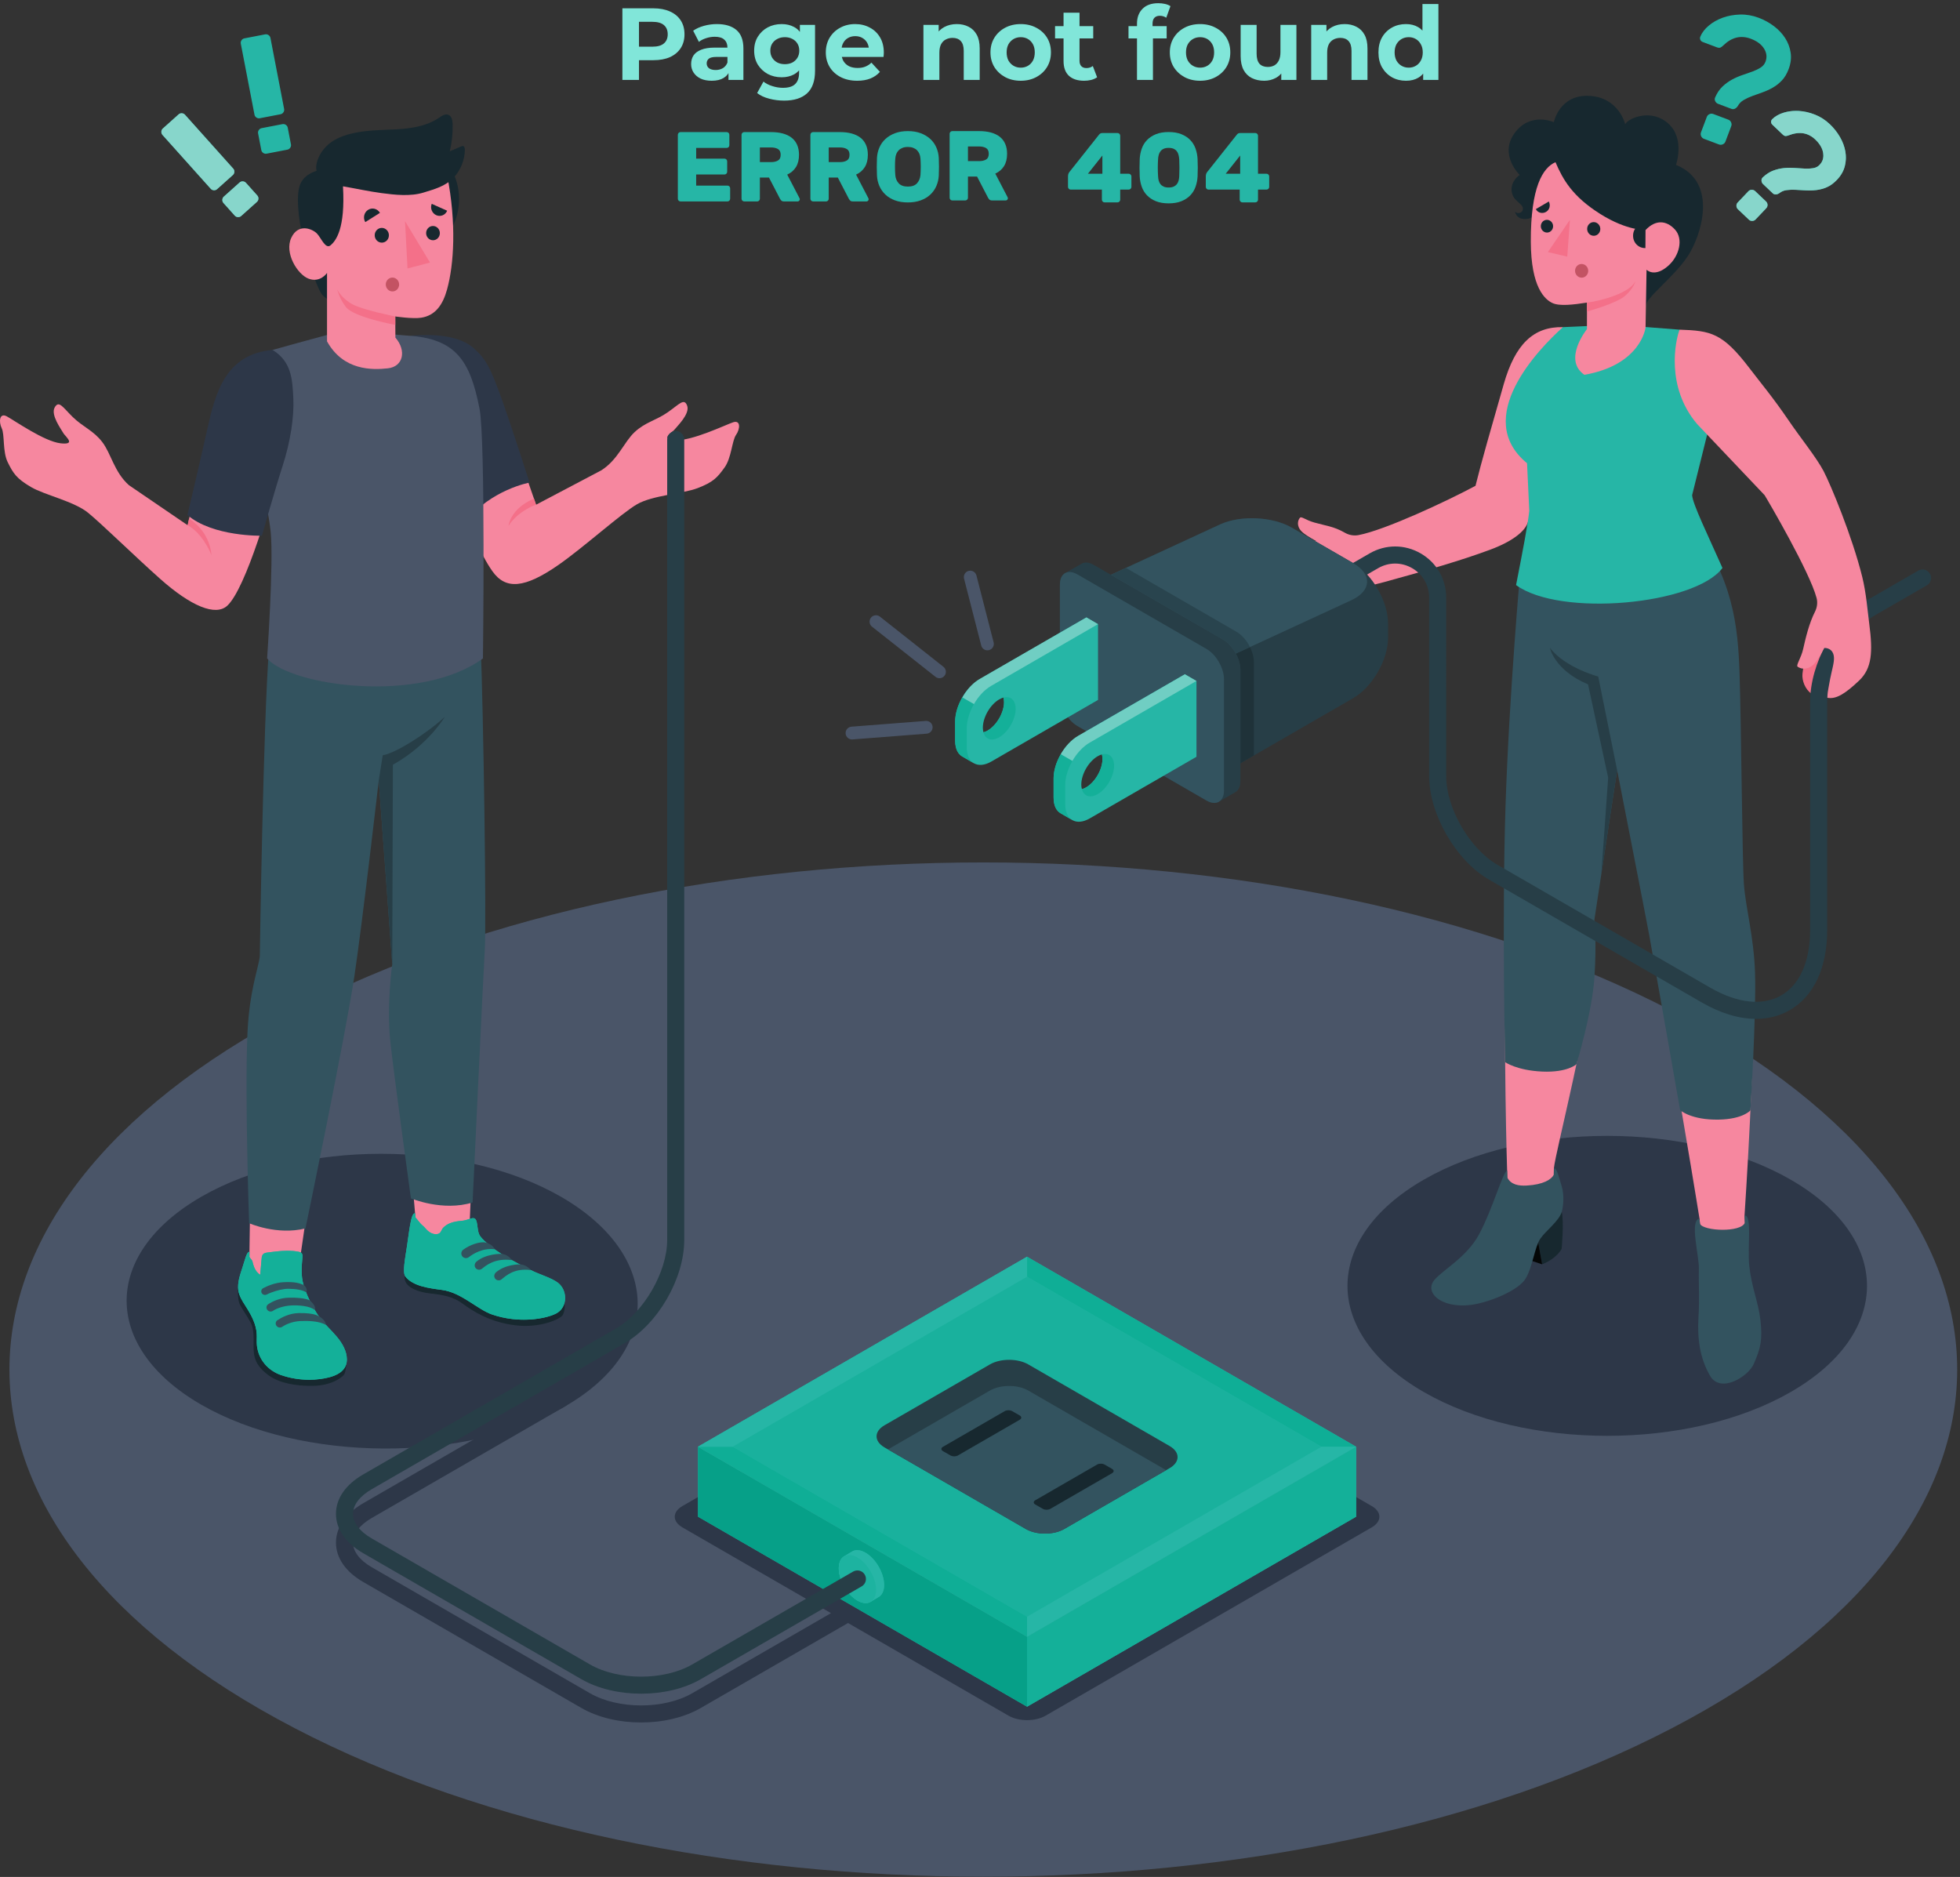 <svg viewBox="0 0 613 587" fill="none" xmlns="http://www.w3.org/2000/svg">
<rect x="0" y="0" width="613" height="587" fill="#333333" stroke="none"/>
<g clip-path="url(#clip0_3_127)">
<path d="M92.162 540.467C-26.786 478.529 -26.788 378.108 92.16 316.169C211.108 254.232 403.961 254.232 522.911 316.169C641.86 378.108 641.86 478.529 522.912 540.467C403.965 602.406 211.111 602.406 92.162 540.467Z" fill="#4A5568"/>
<path d="M560.12 368.967C591.847 387.284 591.847 416.983 560.12 435.3C528.393 453.617 476.955 453.617 445.228 435.3C413.503 416.983 413.503 387.284 445.229 368.968C476.956 350.649 528.395 350.649 560.12 368.967Z" fill="#2D3748"/>
<path d="M175.484 374.293C206.568 392.24 207.831 421.868 176.745 439.815C145.661 457.761 94.002 457.229 62.918 439.284C31.834 421.337 31.834 392.24 62.918 374.293C94.003 356.347 144.401 356.347 175.484 374.293Z" fill="#2D3748"/>
<path d="M429.021 471L326.993 412.095C323.807 410.253 318.636 410.253 315.448 412.095L213.423 471C210.235 472.84 210.235 475.825 213.423 477.667L259.892 504.495L216.492 529.539C207.676 534.628 193.331 534.624 184.515 529.535L116.251 490.122C112.484 487.947 110.41 485.217 110.41 482.434C110.41 479.648 112.484 476.916 116.251 474.741L176.745 439.815C178.021 439.077 178.457 437.447 177.723 436.171C176.984 434.896 175.353 434.457 174.079 435.195L113.584 470.122C108.097 473.289 105.077 477.663 105.077 482.434C105.077 487.203 108.098 491.573 113.584 494.741L181.848 534.155C187.08 537.175 193.793 538.684 200.508 538.684C207.219 538.684 213.929 537.175 219.159 534.159L265.227 507.575L315.448 536.571C318.636 538.412 323.807 538.412 326.993 536.571L429.021 477.667C432.208 475.825 432.208 472.84 429.021 471Z" fill="#2D3748"/>
<path d="M545.612 380.104C545.612 380.104 549.315 325.2 548.224 304.951C547.36 288.907 545.18 282.295 544.725 278.676C544.725 278.676 540.797 241.273 540.472 209.488C540.316 194.191 538.899 183.301 530.519 165.113L476.605 178.011C475.511 186.089 471.807 239.823 470.932 287.599C470.165 329.423 471.359 366.043 471.359 366.043L471.413 368.244C471.413 370.688 470.876 372.396 469.305 376.319C467.712 380.292 464.807 385.979 460.955 390.133C459.845 391.331 452.157 398.057 451.143 399.491C447.84 403.343 454.683 405.513 459.763 404.835C465.124 404.12 473.451 402.084 475.812 398.819C477.385 396.644 478.567 389.025 480.184 386.82C485.639 379.385 487.877 376.188 487.917 373.811C487.989 369.519 486.513 367.82 485.987 365.396C486.427 360.332 497.363 318.657 497.551 303.905C497.643 296.875 497.167 287.193 497.167 287.193L505.653 238.501C508.931 250.659 514.692 280.857 516.629 292.444C518.999 306.597 525.172 342.941 528.82 364.625C530.227 372.989 530.881 377.211 531.523 381.087L531.681 382.748C531.796 384.844 533.327 407.387 534.155 412.105C535.888 421.963 544.651 420.723 546.053 412.749C547.247 405.965 545.753 384.96 545.72 382.384L545.612 380.104Z" fill="#F6879F"/>
<path d="M545.612 380.104C548.084 380.145 546.459 389.715 547.096 395.869C547.78 402.468 549.942 407.287 550.561 412.697C551.269 418.879 550.718 421.468 548.501 426.551C546.777 430.501 538.116 435.919 534.828 430.267C531.5 424.547 530.826 418.159 531.205 412.003C531.596 405.641 531.205 401.703 531.333 396.864C531.448 392.6 528.32 381.699 531.522 381.087L531.681 382.748C532.83 385.047 544.54 385.505 545.72 382.384L545.612 380.104Z" fill="#33535F"/>
<path d="M488.439 379.005C489.196 382.089 488.412 390.543 488.412 390.543C488.412 390.543 487.077 393.459 482.319 395.4L480.184 383.641L488.439 379.005Z" fill="#17282F"/>
<path d="M482.319 395.4L471.831 391.957L469.305 382.649L481.088 388.613L482.319 395.4Z" fill="#040606"/>
<path d="M471.413 368.244L471.359 366.043C469.935 366.735 466.799 378.207 462.56 386.076C458.689 393.261 451.019 397.265 448.529 400.392C445.197 404.575 451.672 409.967 462.065 407.744C467.224 406.64 475.036 403.34 477.152 399.86C479.271 396.379 479.987 389.984 481.719 387.425C483.451 384.867 487.565 381.919 488.439 379.005C488.919 377.405 489.303 373.853 488.417 370.964C487.603 368.313 486.892 365.107 485.987 365.396L485.927 367.412C485.231 368.831 482.72 370.481 477.472 370.765C474.976 370.9 472.556 370.519 471.413 368.244Z" fill="#33535F"/>
<path d="M475.575 177.359C475.575 177.359 472.011 216.913 470.864 251.948C469.715 286.984 470.743 332.175 470.743 332.175C470.743 332.175 474.359 334.761 482.319 335.119C490.279 335.476 493.033 332.823 493.033 332.823C493.033 332.823 497.896 316.947 498.657 305.775C499.42 294.601 498.657 287.6 498.657 287.6L505.765 240.856C505.765 240.856 514.779 286.879 515.803 292.444C516.824 298.008 525.464 347.177 525.464 347.177C525.464 347.177 528.855 350.308 537.547 350.143C545.229 349.997 547.464 347.24 547.464 347.24C547.464 347.24 549.316 317.081 548.893 304.196C548.523 292.841 545.929 283.795 545.411 276.431C544.892 269.067 544.589 227.113 544.071 211.141C543.552 195.171 542.117 181.292 528.471 162.071L475.575 177.359Z" fill="#33535F"/>
<path d="M505.765 240.856L499.855 211.575C499.855 211.575 489.537 208.883 484.729 202.583C484.729 202.583 486.067 209.567 496.671 214.032L502.964 243.205L500.824 273.347L505.765 240.856Z" fill="#273E47"/>
<path d="M400.252 170.029C405.688 171.131 411.596 169.189 411.596 169.189C409.567 168.045 407.989 167.105 407.103 166.211C405.339 164.435 405.952 162.588 406.573 161.915C407.056 161.391 408.283 162.625 411.059 163.412C414.604 164.417 417.176 164.623 420.596 166.596C421.871 167.332 423.387 167.625 424.863 167.348C433.188 165.779 452.588 156.693 461.471 151.929C463.295 144.537 466.432 133.649 470.319 120.083C473.903 107.575 479.664 102.101 488.817 102.311L487.551 129.464C487.551 129.464 483.184 148.225 477.771 163.541C476.817 166.239 473.023 169.323 466.065 171.908C457.052 175.255 446.171 178.407 432.877 182.045C427.908 183.405 421.339 184.835 416.369 185.259C402.316 186.459 396.931 182.551 395.012 179.828C389.652 172.224 392.883 168.537 400.252 170.029Z" fill="#F6879F"/>
<path d="M512.464 102.101L525.289 103.096C521.799 121.797 534.937 131.807 534.937 131.807L529.219 154.857C529.408 157.701 534.132 167.301 538.707 177.631C530.105 189.147 487.917 193.079 474.157 182.973C476.281 172.117 477.867 163.872 478.287 159.757L477.591 144.865C460.347 130.713 481.159 109.163 488.817 102.311L498.449 101.881L512.464 102.101Z" fill="#26B6A6"/>
<path d="M566.475 216.887C564.597 215.587 563.513 212.86 563.733 210.708C563.955 208.556 564.452 205.861 565.335 204.82C566.217 203.78 571.832 196.172 574.315 200.6C577.024 205.431 576.437 207.38 576.437 207.38L566.475 216.887Z" fill="#F47089"/>
<path d="M549.201 318.641C543.92 318.641 538.133 316.913 532.199 313.487L465.627 275.052C455.343 269.112 446.973 254.619 446.973 242.741L446.972 186.892C446.972 183.049 444.985 179.608 441.657 177.687C438.331 175.765 434.355 175.765 431.027 177.685L407.644 191.185C406.367 191.923 404.737 191.484 404 190.209C403.264 188.933 403.701 187.303 404.977 186.567L428.36 173.067C433.356 170.18 439.325 170.181 444.324 173.068C449.32 175.953 452.305 181.121 452.305 186.892L452.307 242.741C452.307 252.748 459.628 265.429 468.293 270.432L534.865 308.867C543.383 313.785 551.283 314.643 557.1 311.284C562.921 307.924 566.127 300.656 566.127 290.819V219.517C566.127 207.44 573.848 193.52 583.708 187.828L599.955 178.447C601.228 177.707 602.86 178.147 603.597 179.423C604.333 180.697 603.899 182.329 602.621 183.065L586.375 192.445C578.289 197.113 571.46 209.511 571.46 219.517V290.819C571.46 302.641 567.307 311.551 559.767 315.903C556.599 317.732 553.032 318.641 549.201 318.641Z" fill="#273E47"/>
<path d="M434.129 195.039V199.399C434.129 206.376 429.231 214.861 423.188 218.351L382.805 241.664L341.755 217.959L341.745 182.409L381.604 163.999C387.939 161.073 397.973 161.529 404.016 165.017L423.188 176.087C429.231 179.576 434.129 188.06 434.129 195.039Z" fill="#273E47"/>
<path d="M381.604 163.999C387.939 161.073 397.973 161.529 404.016 165.017L423.188 176.087C429.231 179.576 428.993 184.776 422.659 187.701L382.811 206.108L341.745 182.409L381.604 163.999Z" fill="#33535F"/>
<path d="M387.945 238.697L392.155 236.267L387.945 238.697ZM347.463 179.768L352.14 177.608L347.463 179.768Z" fill="#D2D4D1"/>
<path d="M387.945 238.697V209.459C387.945 207.823 387.408 206.023 386.525 204.392L390.939 202.353C391.7 203.877 392.155 205.523 392.155 207.028V236.267L387.945 238.697Z" fill="#1F3239"/>
<path d="M386.525 204.392C385.525 202.543 384.081 200.911 382.476 199.983L347.463 179.768L352.14 177.608L386.684 197.553C388.403 198.545 389.935 200.344 390.939 202.353L386.525 204.392Z" fill="#29444E"/>
<path d="M338.257 176.289C339.239 175.723 340.595 175.803 342.097 176.671L382.476 199.983C385.497 201.728 387.945 205.969 387.945 209.459V244.232C387.945 245.979 387.329 247.197 386.336 247.76C385.413 248.283 382.115 250.187 381.201 250.724C380.216 251.305 378.853 251.229 377.339 250.356L336.961 227.044C333.94 225.3 331.491 221.057 331.491 217.568V182.795C331.491 181.057 332.096 179.827 333.081 179.259C334.005 178.725 337.331 176.823 338.257 176.289Z" fill="#273E47"/>
<path d="M377.339 202.948L336.961 179.636C333.939 177.892 331.491 179.307 331.491 182.795V217.568C331.491 221.057 333.939 225.3 336.961 227.044L377.339 250.356C380.36 252.1 382.811 250.687 382.811 247.197V212.424C382.811 208.936 380.361 204.692 377.339 202.948Z" fill="#33535F"/>
<path d="M344.624 235.935C344.736 236.356 344.812 236.836 344.812 237.363C344.812 240.636 342.513 244.615 339.68 246.252C339.223 246.515 338.788 246.675 338.368 246.788C338.256 246.367 338.177 245.912 338.177 245.387C338.177 242.113 340.476 238.133 343.311 236.497C343.765 236.233 344.203 236.049 344.624 235.935ZM329.515 243.42L329.516 249.437C329.516 251.876 330.361 253.576 331.739 254.368C332.352 254.721 334.759 256.111 335.373 256.471C336.765 257.281 338.689 257.18 340.807 255.957L374.204 236.676L374.2 212.972L370.569 210.873L337.172 230.155C332.943 232.597 329.515 238.536 329.515 243.42Z" fill="#26B6A6"/>
<path d="M335.388 256.479L335.383 256.476L335.36 256.463C335.364 256.465 335.369 256.468 335.373 256.471C335.379 256.473 335.383 256.476 335.388 256.479ZM331.024 253.831C330.228 253.081 329.715 251.924 329.564 250.411C329.719 251.915 330.237 253.072 331.024 253.831ZM330.023 239.955C330.161 239.457 330.325 238.96 330.516 238.468C330.327 238.961 330.161 239.457 330.023 239.955Z" fill="#C3C5C2"/>
<path d="M335.411 256.489L335.388 256.479C335.383 256.476 335.379 256.473 335.373 256.471C335.369 256.468 335.364 256.465 335.36 256.463L335.251 256.396C334.449 255.929 332.304 254.689 331.744 254.356C331.484 254.212 331.244 254.037 331.024 253.831C330.237 253.072 329.719 251.915 329.564 250.411C329.533 250.1 329.517 249.776 329.517 249.436V243.423C329.517 242.301 329.695 241.128 330.023 239.955C330.161 239.457 330.327 238.961 330.516 238.468C330.517 238.464 330.519 238.459 330.521 238.453C330.863 237.568 331.283 236.697 331.769 235.863L335.397 237.956C334.011 240.383 333.156 243.063 333.156 245.516V251.529C333.156 253.436 333.677 254.889 334.556 255.823C334.736 256.025 334.953 256.187 335.176 256.335L335.411 256.489Z" fill="#14B099"/>
<path d="M335.397 237.956L331.769 235.863C333.156 233.463 335.064 231.383 337.171 230.156L370.571 210.876L374.184 212.969L340.811 232.249C338.691 233.476 336.783 235.556 335.397 237.956Z" fill="#70CEC3"/>
<path d="M335.556 256.583L335.464 256.529L335.523 256.553C335.527 256.555 335.529 256.556 335.532 256.557L335.556 256.583Z" fill="white"/>
<path d="M335.532 256.557C335.529 256.556 335.527 256.555 335.523 256.553L335.531 256.556L335.532 256.557Z" fill="#70CEC3"/>
<path d="M335.523 256.553L335.464 256.529L335.423 256.499C335.456 256.517 335.489 256.536 335.523 256.553Z" fill="#C3C5C2"/>
<path d="M335.531 256.556L335.523 256.553C335.489 256.536 335.456 256.517 335.423 256.499L335.411 256.489L335.531 256.556Z" fill="#14B099"/>
<path d="M338.368 246.788C338.367 246.785 338.365 246.781 338.365 246.779C338.491 246.748 338.617 246.715 338.743 246.675C338.616 246.717 338.492 246.755 338.368 246.788ZM339.495 246.353C339.555 246.32 339.613 246.287 339.673 246.249C342.503 244.607 344.804 240.64 344.804 237.355C344.804 236.824 344.725 236.339 344.624 235.935C344.736 236.356 344.812 236.836 344.812 237.363C344.812 240.636 342.513 244.615 339.68 246.252C339.617 246.287 339.556 246.321 339.495 246.353Z" fill="#C3C5C2"/>
<path d="M341.025 249.053C339.716 249.053 338.724 248.236 338.36 246.78C338.361 246.779 338.363 246.779 338.365 246.779C338.365 246.781 338.367 246.785 338.368 246.788C338.492 246.755 338.616 246.717 338.743 246.675C338.989 246.596 339.239 246.493 339.495 246.353C339.556 246.321 339.617 246.287 339.68 246.252C342.513 244.615 344.812 240.636 344.812 237.363C344.812 236.836 344.736 236.356 344.624 235.935C344.968 235.839 345.299 235.792 345.612 235.792C347.288 235.792 348.441 237.137 348.441 239.452C348.441 242.737 346.143 246.704 343.312 248.347C342.492 248.825 341.715 249.053 341.025 249.053Z" fill="#14B099"/>
<path d="M313.835 218.156C313.945 218.577 314.023 219.059 314.023 219.584C314.023 222.857 311.724 226.836 308.891 228.472C308.433 228.736 308 228.896 307.577 229.009C307.467 228.589 307.389 228.133 307.389 227.608C307.389 224.335 309.685 220.356 312.521 218.719C312.977 218.455 313.413 218.271 313.835 218.156ZM298.725 225.643L298.727 231.659C298.728 234.097 299.572 235.797 300.949 236.589C301.563 236.943 303.968 238.332 304.585 238.692C305.976 239.503 307.9 239.401 310.017 238.179L343.415 218.897L343.411 195.193L339.779 193.095L306.384 212.376C302.153 214.819 298.725 220.757 298.725 225.643Z" fill="#26B6A6"/>
<path d="M304.744 238.783L304.677 238.756L304.584 238.703C304.317 238.544 303.732 238.201 303.1 237.832C303.656 238.153 304.175 238.453 304.472 238.627C304.56 238.683 304.651 238.735 304.744 238.783ZM300.047 235.857C299.529 235.289 299.151 234.532 298.935 233.6C299.152 234.529 299.533 235.288 300.047 235.857ZM300.683 218.607C300.776 218.433 300.872 218.26 300.971 218.089C300.872 218.26 300.776 218.433 300.683 218.607Z" fill="#C3C5C2"/>
<path d="M304.472 238.627C304.175 238.453 303.656 238.153 303.1 237.832C302.244 237.331 301.303 236.783 300.956 236.583C300.619 236.393 300.315 236.151 300.047 235.857C299.533 235.288 299.152 234.529 298.935 233.6C298.8 233.016 298.731 232.365 298.731 231.649V225.636C298.731 224.409 298.944 223.129 299.331 221.849C299.663 220.752 300.121 219.653 300.683 218.607C300.776 218.433 300.872 218.26 300.971 218.089L300.983 218.103L304.611 220.183L304.596 220.196C304.251 220.796 303.944 221.409 303.676 222.036C302.851 223.929 302.371 225.903 302.371 227.743V233.756C302.371 235.649 302.891 237.116 303.769 238.049C303.979 238.268 304.216 238.464 304.472 238.627Z" fill="#14B099"/>
<path d="M305.005 213.316C305.452 212.961 305.913 212.644 306.384 212.369L331.491 197.876V197.88L306.384 212.376C305.913 212.648 305.452 212.963 305.005 213.316Z" fill="white"/>
<path d="M331.491 197.88V197.876L339.783 193.089L341.32 193.985L339.779 193.095L331.491 197.88Z" fill="#91A7AA"/>
<path d="M304.611 220.183L300.983 218.103C302.06 216.229 303.451 214.548 305.005 213.316C305.452 212.963 305.913 212.648 306.384 212.376L331.491 197.88L339.779 193.095L341.32 193.985L343.397 195.196L310.024 214.476C307.891 215.703 305.997 217.783 304.611 220.183Z" fill="#70CEC3"/>
<path d="M304.769 238.809L304.677 238.756L304.744 238.783L304.769 238.809Z" fill="white"/>
<path d="M307.577 229.009C307.577 229.007 307.576 229.003 307.575 229C307.704 228.969 307.833 228.935 307.963 228.892C307.833 228.937 307.705 228.976 307.577 229.009ZM308.715 228.569C308.771 228.539 308.828 228.505 308.884 228.471C311.713 226.828 314.013 222.861 314.013 219.576C314.013 219.045 313.936 218.56 313.835 218.156C313.945 218.577 314.023 219.059 314.023 219.584C314.023 222.857 311.724 226.836 308.891 228.472C308.832 228.507 308.773 228.539 308.715 228.569Z" fill="#C3C5C2"/>
<path d="M310.236 231.275C308.927 231.275 307.935 230.457 307.571 229C307.572 229 307.573 229 307.575 229C307.576 229.003 307.577 229.007 307.577 229.009C307.705 228.976 307.833 228.937 307.963 228.892C308.209 228.813 308.459 228.711 308.715 228.569C308.773 228.539 308.832 228.507 308.891 228.472C311.724 226.836 314.023 222.857 314.023 219.584C314.023 219.059 313.945 218.577 313.835 218.156C314.18 218.06 314.511 218.013 314.823 218.013C316.499 218.013 317.653 219.359 317.653 221.673C317.653 224.959 315.353 228.925 312.523 230.568C311.703 231.047 310.925 231.275 310.236 231.275Z" fill="#14B099"/>
<path d="M310.759 200.885L305.388 179.977C305.113 178.907 304.024 178.263 302.953 178.537C301.884 178.812 301.24 179.903 301.515 180.972L306.885 201.881C307.16 202.951 308.249 203.596 309.32 203.32C310.389 203.045 311.033 201.956 310.759 200.885Z" fill="#4A5568"/>
<path d="M295.067 208.537L275.203 192.845C274.336 192.16 273.077 192.308 272.393 193.175C271.708 194.041 271.856 195.299 272.723 195.984L292.587 211.676C293.453 212.36 294.711 212.212 295.396 211.345C296.08 210.479 295.933 209.221 295.067 208.537Z" fill="#4A5568"/>
<path d="M289.523 225.46L266.311 227.26C265.209 227.345 264.385 228.307 264.471 229.408C264.556 230.509 265.519 231.333 266.62 231.248L289.832 229.448C290.932 229.363 291.756 228.4 291.671 227.299C291.585 226.197 290.623 225.375 289.523 225.46Z" fill="#4A5568"/>
<path d="M584.623 195.129C584.1 191.121 583.664 185.431 582.436 180.457C579.336 167.891 572.581 151.628 570.357 147.369C568.132 143.112 563.102 136.916 559.54 131.679C554.501 124.275 550.961 120.124 547.128 115.103C538.707 104.072 535.12 103.444 525.289 103.096C523.961 106.601 520.917 120.975 530.763 132.591L551.889 154.857C553.088 156.791 565.993 178.851 568.142 187.001C568.522 188.445 568.317 189.979 567.641 191.311C565.827 194.884 564.752 199.368 563.942 202.983C563.31 205.812 561.637 208.051 562.206 208.485C562.938 209.045 564.749 209.736 566.884 208.112C567.912 207.331 569.479 204.743 570.528 202.628C572.301 202.635 573.443 203.664 573.577 205.539C573.696 207.18 572.951 209.468 572.388 212.311C572.279 212.86 572.144 213.5 571.883 215.048C571.708 215.889 571.539 217.012 571.519 218.225C574.208 218.724 576.963 217.088 581.444 212.841C585.493 209.004 585.761 203.848 584.623 195.129Z" fill="#F6879F"/>
<path d="M514.759 95.625C514.828 92.996 523.504 86.712 527.889 80.075C531.953 73.925 537.636 56.988 524.173 51.573C524.173 51.573 527.069 43.447 521.799 38.665C516.528 33.885 509.409 36.832 508.288 38.84C508.288 38.84 506.325 30.428 497.013 29.98C487.701 29.531 485.972 38.217 485.972 38.217C485.972 38.217 478.616 34.845 473.681 41.656C468.747 48.467 475.3 54.711 475.3 54.711C475.3 54.711 472.339 56.579 472.792 59.913C473.184 62.797 475.939 63.508 476.265 64.941C476.593 66.375 474.779 67.219 473.845 66.196C473.845 66.196 474.149 68.668 477.26 68.5C480.372 68.331 483.137 64.108 483.137 64.108L514.759 95.625Z" fill="#17282F"/>
<path d="M486.484 50.721C482.501 52.448 478.715 58.54 478.772 75.583C478.82 90.028 483.249 93.681 485.487 94.753C487.725 95.825 492.092 95.284 496.337 94.631L496.321 102.935C496.321 102.935 488.641 112.475 495.528 117.22C513.284 114.113 514.653 102.463 514.653 102.463L514.968 84.356C514.968 84.356 517.411 86.923 521.707 83.16C525.255 80.053 526.531 74.725 523.867 71.801C521.204 68.877 517.78 68.64 514.692 71.909C514.692 71.909 509.024 72.272 500.508 66.925C491.789 61.449 488.817 56.163 486.484 50.721Z" fill="#F6879F"/>
<path d="M496.721 84.628C496.764 85.808 495.877 86.796 494.741 86.835C493.605 86.872 492.651 85.947 492.607 84.767C492.564 83.585 493.451 82.597 494.587 82.56C495.721 82.523 496.679 83.447 496.721 84.628Z" fill="#C35363"/>
<path d="M485.736 70.675C485.776 71.775 484.951 72.696 483.892 72.731C482.833 72.767 481.943 71.904 481.904 70.803C481.864 69.704 482.689 68.784 483.748 68.748C484.807 68.713 485.696 69.576 485.736 70.675Z" fill="#17282F"/>
<path d="M500.505 71.532C500.549 72.712 499.663 73.7 498.527 73.739C497.391 73.777 496.435 72.851 496.392 71.671C496.349 70.489 497.236 69.501 498.372 69.464C499.507 69.425 500.464 70.352 500.505 71.532Z" fill="#17282F"/>
<path d="M484.407 63.016L480.341 65.393C480.928 66.592 482.419 66.92 483.541 66.263C484.663 65.605 484.992 64.212 484.407 63.016Z" fill="#17282F"/>
<path d="M514.661 69.553L514.613 77.579C512.467 77.651 510.737 75.912 510.752 73.696C510.765 71.481 512.517 69.627 514.661 69.553Z" fill="#17282F"/>
<path d="M490.997 68.748L490.176 80.261L484.105 78.839L490.997 68.748Z" fill="#F47089"/>
<path d="M496.337 94.631C500.811 94.108 510.039 91.54 511.54 87.791C511.54 87.791 511.019 90.155 508.232 92.548C505.443 94.941 496.332 97.425 496.332 97.425L496.337 94.631Z" fill="#F47089"/>
<path d="M540.54 37.423C540.939 37.572 541.231 37.849 541.411 38.251C541.595 38.651 541.608 39.051 541.457 39.452L539.647 44.261C539.495 44.663 539.219 44.955 538.817 45.135C538.417 45.317 538.017 45.332 537.616 45.181L532.917 43.413C532.516 43.26 532.224 42.985 532.043 42.584C531.86 42.183 531.844 41.783 531.996 41.381L533.808 36.572C533.959 36.171 534.233 35.88 534.636 35.697C535.037 35.517 535.436 35.501 535.839 35.652L540.54 37.423ZM550.04 5.559C551.753 6.203 553.331 7.068 554.773 8.152C556.215 9.236 557.392 10.48 558.299 11.881C559.207 13.284 559.785 14.812 560.036 16.468C560.285 18.121 560.075 19.841 559.403 21.627C558.855 23.084 558.149 24.264 557.289 25.168C556.429 26.071 555.483 26.816 554.451 27.405C553.419 27.993 552.347 28.485 551.243 28.88C550.137 29.275 549.089 29.651 548.104 30.005C547.116 30.363 546.209 30.781 545.385 31.26C544.559 31.74 543.941 32.36 543.531 33.12C543.307 33.493 543.012 33.777 542.649 33.972C542.283 34.169 541.9 34.191 541.5 34.04L537.347 32.475C536.945 32.325 536.645 32.047 536.445 31.637C536.247 31.229 536.239 30.833 536.428 30.445C537.035 29.052 537.804 27.917 538.737 27.041C539.671 26.165 540.671 25.44 541.741 24.865C542.811 24.289 543.904 23.819 545.02 23.448C546.137 23.079 547.179 22.712 548.149 22.348C549.116 21.985 549.959 21.573 550.671 21.115C551.385 20.657 551.887 20.044 552.175 19.277C552.696 17.895 552.541 16.536 551.712 15.204C550.881 13.873 549.501 12.844 547.571 12.116C544.475 10.949 541.613 11.641 538.991 14.189C538.657 14.523 538.353 14.751 538.08 14.875C537.803 15.001 537.428 14.973 536.953 14.795L532.528 13.128C532.201 13.004 531.957 12.788 531.804 12.481C531.651 12.173 531.641 11.837 531.777 11.472C532.293 10.212 533.177 9.056 534.425 8.008C535.671 6.96 537.127 6.136 538.788 5.533C540.449 4.933 542.259 4.603 544.212 4.551C546.168 4.496 548.109 4.832 550.04 5.559Z" fill="#26B6A6"/>
<path d="M572.293 38.849C573.541 40.036 574.594 41.367 575.448 42.836C576.302 44.308 576.869 45.819 577.14 47.368C577.412 48.92 577.353 50.457 576.964 51.985C576.574 53.515 575.76 54.931 574.521 56.233C573.509 57.297 572.465 58.063 571.388 58.531C570.309 59 569.213 59.3 568.101 59.432C566.986 59.564 565.878 59.597 564.774 59.536C563.669 59.472 562.622 59.415 561.636 59.36C560.649 59.308 559.706 59.339 558.816 59.452C557.924 59.565 557.158 59.877 556.524 60.387C556.192 60.628 555.832 60.767 555.444 60.803C555.054 60.839 554.714 60.717 554.424 60.439L551.39 57.556C551.098 57.277 550.94 56.925 550.917 56.499C550.892 56.071 551.032 55.724 551.337 55.456C552.377 54.469 553.462 53.767 554.594 53.349C555.725 52.932 556.861 52.669 558 52.561C559.138 52.455 560.26 52.447 561.368 52.536C562.472 52.624 563.512 52.688 564.486 52.729C565.46 52.769 566.34 52.721 567.13 52.584C567.917 52.447 568.578 52.1 569.108 51.541C570.069 50.532 570.432 49.297 570.202 47.835C569.97 46.376 569.149 44.975 567.742 43.635C565.481 41.487 562.743 41.036 559.532 42.284C559.119 42.451 558.77 42.539 558.486 42.545C558.201 42.552 557.886 42.392 557.54 42.064L554.31 38.991C554.07 38.764 553.94 38.488 553.92 38.165C553.898 37.84 554.015 37.547 554.265 37.28C555.177 36.373 556.366 35.695 557.834 35.243C559.304 34.791 560.869 34.608 562.533 34.696C564.194 34.784 565.885 35.163 567.601 35.833C569.32 36.503 570.881 37.509 572.293 38.849ZM552.346 63.021C552.638 63.3 552.79 63.647 552.801 64.061C552.812 64.477 552.677 64.829 552.4 65.123L549.063 68.632C548.784 68.925 548.437 69.077 548.022 69.087C547.606 69.097 547.254 68.963 546.961 68.685L543.532 65.425C543.238 65.145 543.088 64.801 543.077 64.385C543.065 63.969 543.2 63.617 543.48 63.324L546.816 59.813C547.093 59.521 547.438 59.369 547.856 59.359C548.269 59.349 548.622 59.481 548.917 59.76L552.346 63.021Z" fill="#26B6A6"/>
<path d="M547.975 69.087C547.58 69.087 547.243 68.953 546.961 68.685L543.532 65.425C543.239 65.145 543.088 64.801 543.077 64.385C543.076 64.369 543.076 64.353 543.076 64.337C543.076 63.941 543.211 63.605 543.48 63.324L546.816 59.813C547.093 59.521 547.439 59.369 547.856 59.359C547.869 59.359 547.884 59.359 547.897 59.359C548.293 59.359 548.632 59.492 548.917 59.76L552.347 63.021C552.639 63.3 552.791 63.647 552.801 64.061C552.801 64.077 552.801 64.093 552.801 64.109C552.801 64.504 552.667 64.841 552.4 65.123L549.063 68.632C548.784 68.925 548.437 69.077 548.023 69.087C548.007 69.087 547.991 69.087 547.975 69.087Z" fill="#87D6CB"/>
<path d="M555.312 60.808C554.977 60.808 554.681 60.684 554.424 60.439L551.391 57.556C551.099 57.277 550.94 56.925 550.917 56.499C550.915 56.465 550.915 56.432 550.915 56.399C550.915 56.016 551.056 55.703 551.337 55.456C552.377 54.469 553.463 53.767 554.595 53.349C555.725 52.932 556.861 52.669 558 52.561C558.62 52.504 559.236 52.475 559.847 52.475C560.356 52.475 560.864 52.495 561.368 52.536C562.472 52.624 563.512 52.688 564.487 52.729C564.709 52.739 564.925 52.743 565.137 52.743C565.856 52.743 566.52 52.691 567.131 52.584C567.917 52.447 568.579 52.1 569.108 51.541C569.881 50.728 570.268 49.771 570.269 48.665C570.269 48.397 570.247 48.121 570.203 47.835C569.971 46.376 569.149 44.975 567.743 43.635C566.312 42.276 564.691 41.596 562.88 41.596C561.828 41.596 560.712 41.825 559.532 42.284C559.119 42.451 558.771 42.539 558.487 42.545C558.481 42.545 558.476 42.547 558.471 42.547C558.188 42.547 557.88 42.385 557.54 42.064L554.311 38.991C554.071 38.764 553.94 38.488 553.92 38.165C553.917 38.139 553.917 38.115 553.917 38.089C553.917 37.793 554.035 37.525 554.265 37.28C555.177 36.373 556.367 35.695 557.835 35.243C559.064 34.864 560.361 34.675 561.727 34.675C561.992 34.675 562.261 34.681 562.533 34.696C564.195 34.784 565.885 35.163 567.601 35.833C569.32 36.503 570.881 37.509 572.293 38.849C573.541 40.036 574.595 41.367 575.448 42.836C576.303 44.308 576.869 45.819 577.14 47.368C577.252 48.011 577.308 48.651 577.308 49.289C577.307 50.192 577.192 51.091 576.964 51.985C576.575 53.515 575.76 54.931 574.521 56.233C573.509 57.297 572.465 58.063 571.388 58.531C570.309 59 569.213 59.3 568.101 59.432C567.344 59.521 566.589 59.565 565.837 59.565C565.483 59.565 565.129 59.556 564.775 59.536C563.669 59.472 562.623 59.415 561.636 59.36C561.324 59.344 561.016 59.336 560.713 59.336C560.059 59.336 559.425 59.375 558.816 59.452C557.924 59.565 557.159 59.877 556.524 60.387C556.192 60.628 555.832 60.767 555.444 60.803C555.399 60.807 555.355 60.808 555.312 60.808Z" fill="#87D6CB"/>
<path d="M77.92 398.264C82.147 400.835 87.76 400.947 93.053 399.079L97.117 371.124L78.382 366.34L77.92 398.264Z" fill="#F6879F"/>
<path d="M108.04 425.065C108.496 425.541 108.215 429.045 107.642 429.847C107.028 430.705 103.855 433.3 97.947 433.405C92.303 433.505 87.322 432.476 84.134 430.203C80.945 427.929 79.471 425.531 79.332 422.311C79.194 419.091 79.717 416.02 78.323 413.471C77.035 411.119 75.271 408.8 74.848 407.539C73.928 404.797 74.816 400.645 74.816 400.645L108.04 425.065Z" fill="#17282F"/>
<path d="M94.347 397.899C94.379 399.093 94.516 400.284 94.843 401.499C95.525 404.025 96.638 406.431 97.908 408.729C98.562 409.913 99.258 411.079 100.075 412.163C101.667 414.279 103.69 416.055 105.385 418.092C107.082 420.131 108.485 422.567 108.486 425.183C108.489 429.605 103.621 430.847 99.9 431.304C95.928 431.793 91.739 431.357 87.956 430.059C83.748 428.615 80.842 425.137 80.362 420.836C80.225 419.601 80.368 418.352 80.288 417.113C80.11 414.284 78.793 411.637 77.274 409.212C76.393 407.804 75.427 406.424 74.869 404.871C73.865 402.079 74.952 399.056 75.834 396.377C76.595 394.061 77.202 391.272 78.017 391.537C77.995 392.012 77.995 393.048 77.995 393.048C78.239 393.573 78.828 393.949 78.967 394.555C79.111 395.185 79.283 395.811 79.538 396.407C79.929 397.316 80.532 398.161 81.379 398.672C81.524 397.011 81.668 395.348 81.814 393.687C81.858 393.172 81.921 392.615 82.276 392.24C82.636 391.86 83.199 391.772 83.718 391.703C86.865 391.292 90.07 390.881 93.196 391.431C93.664 391.512 94.179 391.649 94.432 392.052C94.64 392.383 94.615 392.803 94.582 393.191C94.446 394.793 94.307 396.347 94.347 397.899Z" fill="#26B6A6"/>
<path d="M96.69 431.5C93.724 431.5 90.731 431.011 87.956 430.059C83.748 428.615 80.842 425.137 80.362 420.836C80.312 420.383 80.299 419.927 80.299 419.471C80.299 418.996 80.314 418.52 80.314 418.044C80.314 417.733 80.308 417.423 80.288 417.113C80.11 414.284 78.793 411.637 77.274 409.212C76.393 407.804 75.427 406.424 74.869 404.871C74.582 404.075 74.466 403.259 74.467 402.439C74.468 400.383 75.204 398.292 75.834 396.377C76.561 394.165 77.147 391.52 77.909 391.52C77.945 391.52 77.981 391.525 78.017 391.537C78.017 391.54 78.017 391.541 78.017 391.543C77.995 392.019 77.995 393.048 77.995 393.048C78.239 393.573 78.828 393.949 78.967 394.555C79.112 395.185 79.283 395.811 79.538 396.407C79.929 397.316 80.532 398.161 81.379 398.672C81.524 397.011 81.668 395.348 81.814 393.687C81.858 393.172 81.921 392.615 82.276 392.24C82.636 391.86 83.2 391.772 83.718 391.703C85.776 391.433 87.86 391.165 89.93 391.165C91.024 391.165 92.115 391.24 93.196 391.431C93.664 391.512 94.179 391.649 94.432 392.052C94.567 392.267 94.604 392.517 94.604 392.775C94.604 392.913 94.593 393.055 94.582 393.191C94.462 394.605 94.34 395.983 94.34 397.353C94.34 397.535 94.343 397.717 94.347 397.899C94.379 399.093 94.516 400.284 94.843 401.499C95.525 404.025 96.638 406.431 97.908 408.729C98.562 409.913 99.258 411.079 100.075 412.163C101.667 414.279 103.69 416.055 105.385 418.092C107.082 420.131 108.485 422.567 108.486 425.183C108.489 429.605 103.621 430.847 99.9 431.304C98.842 431.435 97.767 431.5 96.69 431.5Z" fill="#14B099"/>
<path d="M98.452 409.687C96.876 408.368 93.197 408.153 91.174 408.26C88.639 408.395 86.55 409.168 85.346 409.96C84.812 410.311 84.097 410.207 83.669 409.736C83.154 409.171 83.252 408.291 83.894 407.869C85.17 407.032 87.462 405.88 90.459 405.831C95.429 405.748 96.836 406.675 96.836 406.675C96.836 406.675 99.017 408.251 98.452 409.687Z" fill="#33535F"/>
<path d="M101.986 414.408C99.986 413.077 95.93 413.035 93.906 413.141C91.371 413.277 89.434 414.167 88.23 414.959C87.696 415.309 86.981 415.205 86.553 414.735C86.037 414.168 86.135 413.288 86.778 412.867C88.054 412.029 90.494 410.696 93.491 410.647C98.462 410.564 99.697 411.645 99.697 411.645C99.697 411.645 101.743 412.567 101.986 414.408Z" fill="#33535F"/>
<path d="M88.742 400.985C92.182 400.816 93.613 401.277 94.939 401.843C95.785 402.379 96.285 403.788 95.705 404.107C94.636 403.435 92.665 403.075 90.228 403.052C88.592 403.036 86.501 403.587 84.794 404.235C84.359 404.4 83.845 404.637 83.392 404.856C82.783 405.152 82.042 404.879 81.791 404.263C81.577 403.739 81.789 403.14 82.296 402.871C83.532 402.211 85.962 401.121 88.742 400.985Z" fill="#33535F"/>
<path d="M130.527 387.748C133.776 395.897 138.875 393.384 146.629 388.695L147.804 360.883L128.058 359.055L130.527 387.748Z" fill="#F6879F"/>
<path d="M176.425 407.353C176.836 408.344 176.604 410.148 175.995 411.268C175.384 412.387 169.203 415.447 161.14 414.467C153.076 413.484 147.695 409.925 144.719 407.716C141.743 405.508 138.552 404.953 134.556 404.508C130.561 404.063 127.551 402.671 126.773 400.749C125.995 398.828 127.18 395.655 127.18 395.655L176.425 407.353Z" fill="#17282F"/>
<path d="M145.011 381.716C145.753 381.584 146.371 381.352 147.161 381.111C147.555 380.989 147.988 380.871 148.365 381.036C148.872 381.259 149.041 381.88 149.151 382.423C149.373 383.532 149.412 384.957 149.844 385.985C150.236 386.92 151.265 387.813 151.987 388.493C153.861 390.259 156.047 391.681 158.239 393.016C160.807 394.58 163.337 395.821 166 397.196C168.717 398.597 172.372 399.561 174.471 401.148C177.532 403.459 177.652 408.859 173.921 410.788C170.701 412.452 162.381 413.996 153.899 411.092C149.279 409.511 144.34 404.217 138.208 403.404C134.307 402.885 129.105 402.276 126.744 399.167C125.883 397.799 126.631 393.975 127.329 389.447C127.954 385.395 128.528 379.055 129.814 379.472L129.921 380.7C129.921 380.7 131.093 382.117 131.474 382.584C131.81 382.993 132.199 383.255 132.569 383.619C133.044 384.085 133.425 384.617 133.949 385.039C134.596 385.557 135.377 385.945 136.207 385.979C136.599 385.996 137.003 385.929 137.344 385.733C138.008 385.353 138.096 384.479 138.635 383.936C139.247 383.317 140.005 382.841 140.812 382.521C141.94 382.075 143.147 381.899 144.349 381.801C144.584 381.781 144.803 381.752 145.011 381.716Z" fill="#26B6A6"/>
<path d="M163.843 412.719C160.777 412.719 157.352 412.275 153.899 411.092C149.279 409.511 144.34 404.217 138.208 403.404C134.307 402.885 129.105 402.276 126.744 399.167C126.468 398.729 126.357 398.039 126.357 397.153C126.357 395.277 126.854 392.525 127.329 389.447C127.934 385.523 128.492 379.452 129.695 379.452C129.734 379.452 129.774 379.459 129.815 379.472L129.921 380.7C129.921 380.7 131.093 382.117 131.475 382.584C131.81 382.993 132.199 383.255 132.569 383.619C133.044 384.085 133.425 384.617 133.949 385.039C134.596 385.557 135.377 385.945 136.207 385.979C136.244 385.981 136.283 385.981 136.32 385.981C136.676 385.981 137.036 385.911 137.344 385.733C138.008 385.353 138.096 384.479 138.635 383.936C139.247 383.317 140.005 382.841 140.812 382.521C141.94 382.075 143.147 381.899 144.349 381.801C144.584 381.781 144.803 381.752 145.011 381.716C145.753 381.584 146.371 381.352 147.161 381.111C147.416 381.032 147.687 380.955 147.949 380.955C148.092 380.955 148.232 380.977 148.365 381.036C148.872 381.259 149.041 381.88 149.151 382.423C149.373 383.532 149.412 384.957 149.844 385.985C150.236 386.92 151.265 387.813 151.987 388.493C153.861 390.259 156.047 391.681 158.239 393.016C160.807 394.58 163.337 395.821 166 397.196C168.717 398.597 172.372 399.561 174.471 401.148C175.953 402.267 176.747 404.112 176.745 405.935C176.745 407.876 175.845 409.793 173.921 410.788C172.012 411.775 168.308 412.719 163.843 412.719Z" fill="#14B099"/>
<path d="M154.696 390.689C154.696 390.689 154.213 389.157 151.907 388.599C150.143 388.171 146.925 389.315 144.881 390.821C144.045 391.439 144.081 392.696 144.963 393.247C145.488 393.575 146.153 393.532 146.643 393.151C147.984 392.104 150.969 390.231 154.696 390.689Z" fill="#33535F"/>
<path d="M160.052 394.08C160.052 394.08 158.997 392.219 156.72 392.131C156.72 392.131 152.059 392.013 149.035 394.544C148.263 395.189 148.252 396.357 149.105 396.888C149.613 397.203 150.256 397.161 150.724 396.788C152.083 395.699 154.816 393.404 160.052 394.08Z" fill="#33535F"/>
<path d="M166 397.196C166 397.196 164.805 395.499 162.527 395.411C162.527 395.411 158.183 395.339 155.159 397.868C154.387 398.513 154.375 399.683 155.229 400.213C155.737 400.528 156.38 400.487 156.845 400.113C158.207 399.024 160.763 396.52 166 397.196Z" fill="#33535F"/>
<path d="M77.389 323.197C77.99 309.777 80.847 302.78 81.252 299.059C81.252 299.059 82.348 225.203 84.142 202.784L150.277 199.973C151.253 223.913 152.133 288.457 151.621 296.985C151.129 305.155 147.804 376.053 147.804 376.053C138.452 378.965 128.514 374.767 128.514 374.767C128.514 374.767 122.966 334.441 122.056 325.548C120.876 314.036 122.68 301.536 122.68 301.536L118.454 244.111C118.454 244.111 113.344 288.633 110.819 305.403C107.926 324.616 95.535 384.169 95.535 384.169C86.613 386.403 77.92 382.545 77.92 382.545C77.92 382.545 76.517 342.659 77.389 323.197Z" fill="#33535F"/>
<path d="M118.452 244.112L119.703 236.201C123.556 235.629 133.311 229.535 139.091 224.211C139.091 224.211 133.868 233.063 122.876 239.155L122.68 301.536L118.452 244.112Z" fill="#273E47"/>
<path d="M145.568 161.065C141.068 150.809 133.343 133.541 133.343 133.541L131.376 105.477C131.376 105.477 135.757 105.592 139.924 106.241C144.092 106.892 150.683 110.868 153.707 118.356C155.952 123.917 167.66 157.843 167.66 157.843L188.064 147.089C193.287 143.765 195.137 138.268 198.473 135.144C201.811 132.02 205.183 131.489 208.829 128.945C212.476 126.4 213.988 124.359 214.916 126.899C215.844 129.439 211.715 133.355 210.968 134.331C210.223 135.307 206.151 137.388 211.281 137.655C216.411 137.921 226.759 132.935 229.236 132.081C231.713 131.227 231.496 134.168 230.209 135.992C228.923 137.816 228.781 143.181 226.619 146.191C224.325 149.384 223.088 150.759 218.172 152.659C213.593 154.429 204.121 154.876 199.235 157.696C194.348 160.516 182.536 171.191 174.663 176.667C164.089 184.023 158.137 184.503 153.997 178.639C149.857 172.775 147.152 164.676 145.568 161.065Z" fill="#F6879F"/>
<path d="M128.623 104.947C135.548 104.415 143.723 104.84 148.253 108.975C151.859 112.267 153.217 114.369 157.245 125.687C159.967 133.327 165.616 150.925 165.616 150.925C165.616 150.925 153.616 153.063 145.549 163.191L132.554 133.977L128.623 104.947Z" fill="#2D3748"/>
<path d="M167.66 157.843C163.143 159.461 160.123 162.632 159.039 164.46C159.039 164.46 159.525 159.096 167.004 155.945L167.66 157.843Z" fill="#F47089"/>
<path d="M112.024 103.697C112.024 103.697 107.57 103.359 102.28 104.757C96.186 106.368 85.264 109.435 85.264 109.435C81.798 111.24 80.444 117.243 79.66 120.693C77.15 131.739 83.717 156.741 84.667 166.416C85.618 176.088 83.541 205.911 83.541 205.911C90.997 214.543 131.377 220.275 151.044 205.912C151.044 205.912 151.901 137.553 149.963 127.737C147.031 112.896 142.68 105.839 127.332 104.947L112.024 103.697Z" fill="#4A5568"/>
<path d="M120.653 67.017L116.266 69.439C115.619 68.179 116.077 66.615 117.288 65.947C118.501 65.277 120.007 65.757 120.653 67.017Z" fill="#17282F"/>
<path d="M139.723 68.784L135.721 65.703C136.537 64.556 138.095 64.317 139.2 65.168C140.304 66.02 140.539 67.639 139.723 68.784Z" fill="#17282F"/>
<path d="M100.488 53.059C100.488 53.059 95.77 53.715 94.041 57.271C92.536 60.363 93.081 67.829 95.085 75.965C97.091 84.101 98.98 89.003 100.159 91.253C101.338 93.505 103.76 94.139 103.76 94.139L103.525 84.484L103.176 77.757C103.176 77.757 107.494 71.86 107.969 67.028C108.579 60.808 107.27 58.263 107.27 58.263L100.488 53.059Z" fill="#17282F"/>
<path d="M108.106 62.4C108.137 72.356 116.235 80.401 126.192 80.368C136.148 80.336 143.611 72.168 143.579 62.213C143.547 52.256 136.031 44.281 126.074 44.313C116.118 44.347 108.073 52.444 108.106 62.4Z" fill="#17282F"/>
<path d="M103.43 76.684C101.808 78.091 100.487 74.449 99.122 73.029C97.757 71.611 93.308 69.679 91.108 74.356C88.865 79.121 93.048 85.823 96.47 87.136C100.179 88.561 102.28 85.357 102.28 85.357V106.751C107.41 115.993 116.466 115.709 121.299 115.189C126.133 114.668 127.196 109.639 123.663 105.584L123.624 98.968C123.624 98.968 129.087 99.779 131.749 99.359C136.179 98.659 138.495 95.317 139.824 90.515C141.959 82.803 142.816 69.84 139.851 54.865C134.888 51.027 117.682 51.663 107.27 58.263C108.032 71.544 105.053 75.277 103.43 76.684Z" fill="#F6879F"/>
<path d="M140.672 47.308C141.34 44.532 141.641 41.669 141.568 38.816C141.539 37.687 141.292 36.329 140.243 35.911C139.224 35.505 138.152 36.253 137.244 36.868C133.409 39.457 128.629 40.187 124.009 40.44C116.033 40.879 103.775 40.357 99.709 49.115C98.582 51.543 98.388 54.101 100.617 55.78C102.519 57.213 104.956 57.86 107.27 58.263C111.311 58.967 115.319 59.856 119.387 60.396C123.532 60.945 128.364 61.484 132.437 60.228C135.857 59.172 139.336 58.265 141.891 55.541C144.084 53.204 145.357 50.027 145.387 46.823C145.391 46.367 145.283 45.793 144.84 45.684C144.617 45.629 144.387 45.72 144.176 45.811C143.008 46.311 141.84 46.808 140.672 47.308Z" fill="#17282F"/>
<path d="M123.624 98.968C123.624 98.968 113.723 97.007 110.259 95.179C107.94 93.956 106.025 91.829 105.462 90.464C105.462 90.464 106.119 93.397 108.196 96.035C110.736 99.26 123.632 101.6 123.632 101.6L123.624 98.968Z" fill="#F47089"/>
<path d="M121.633 73.577C121.637 74.852 120.646 75.885 119.42 75.887C118.193 75.887 117.196 74.855 117.191 73.58C117.187 72.305 118.178 71.272 119.405 71.271C120.631 71.271 121.629 72.303 121.633 73.577Z" fill="#17282F"/>
<path d="M124.83 88.973C124.834 90.172 123.902 91.144 122.748 91.144C121.595 91.144 120.657 90.173 120.653 88.975C120.649 87.777 121.581 86.805 122.735 86.805C123.887 86.805 124.826 87.775 124.83 88.973Z" fill="#C35363"/>
<path d="M118.833 66.571L114.242 69.463C113.463 68.141 113.86 66.421 115.128 65.623C116.396 64.824 118.055 65.248 118.833 66.571Z" fill="#17282F"/>
<path d="M135.024 63.744L139.849 65.899C139.299 67.264 137.773 67.889 136.441 67.293C135.109 66.699 134.475 65.108 135.024 63.744Z" fill="#17282F"/>
<path d="M137.568 72.905C137.572 74.136 136.615 75.136 135.429 75.136C134.244 75.136 133.28 74.139 133.275 72.907C133.272 71.676 134.229 70.677 135.415 70.676C136.6 70.676 137.565 71.673 137.568 72.905Z" fill="#17282F"/>
<path d="M126.665 69.144L127.455 83.965L134.484 82.104L126.665 69.144Z" fill="#F47089"/>
<path d="M2.129 130.212C4.434 131.457 13.834 138.063 18.937 138.636C21.1 138.877 21.686 138.529 21.6 137.967C21.483 137.199 20.12 136.032 19.787 135.407C19.21 134.321 15.774 129.787 17.103 127.431C18.431 125.076 19.59 127.336 22.774 130.441C25.958 133.545 29.199 134.617 31.983 138.244C34.767 141.869 35.697 147.593 40.308 151.723L58.691 164.261C58.691 164.261 67.248 124.539 71.004 119.863C74.949 114.947 92.173 125.665 88.572 141.301C84.971 156.936 76.798 184.059 71.124 189.388C67.455 192.835 59.702 189.579 50.033 180.979C42.397 174.188 31.923 163.947 27.561 160.369C23.199 156.792 13.925 154.809 9.696 152.317C5.155 149.641 4.158 148.084 2.415 144.56C0.772 141.239 1.506 135.921 0.532 133.913C-0.441 131.904 -0.176 128.967 2.129 130.212Z" fill="#F6879F"/>
<path d="M85.264 109.435C91.15 113.123 91.449 118.484 91.741 124.611C92.01 130.251 90.876 138.035 88.384 145.728C85.884 153.445 81.923 167.544 81.923 167.544C81.923 167.544 66.536 167.9 58.619 161.06C58.619 161.06 62.23 145.868 64.779 134.445C67.328 123.021 70.427 110.728 85.264 109.435Z" fill="#2D3748"/>
<path d="M58.691 164.261C62.884 166.593 65.347 171.608 66.119 173.588C66.119 173.588 65.989 166.544 59.122 162.217L58.691 164.261Z" fill="#F47089"/>
<path d="M218.316 452.443L321.221 511.856V533.745L218.316 474.332V452.443Z" fill="#26B6A6"/>
<path d="M321.221 533.745L218.316 474.332V452.443L321.221 511.856V533.745ZM268.261 500.611C269.16 501.112 270.009 501.349 270.765 501.349C271.423 501.349 272.009 501.169 272.496 500.827C273.085 500.475 274.616 499.553 274.797 499.449C275.853 498.841 276.509 497.541 276.509 495.683C276.509 491.964 273.899 487.444 270.679 485.584C269.747 485.047 268.867 484.792 268.085 484.792C267.517 484.792 267.003 484.927 266.559 485.184C266.373 485.292 264.752 486.267 264.2 486.596C263.051 487.163 262.331 488.504 262.331 490.456C262.331 494.173 264.941 498.695 268.161 500.553C268.195 500.573 268.228 500.592 268.261 500.611Z" fill="#06A088"/>
<path d="M424.127 452.443L321.221 511.856V533.745L424.127 474.332V452.443Z" fill="#26B6A6"/>
<path d="M321.221 533.745V511.856L424.127 452.443V474.332L321.221 533.745Z" fill="#14B099"/>
<path d="M424.127 452.443L321.22 393.031L218.316 452.443L321.221 511.856L424.127 452.443Z" fill="#26B6A6"/>
<path d="M321.221 511.856V505.603L229.147 452.443H218.316L321.22 393.031L424.127 452.443L321.22 393.031L321.221 399.285L413.295 452.443H424.127L321.221 511.856Z" fill="#19B19D"/>
<path d="M321.221 511.856L218.316 452.443H229.147L321.221 505.603V511.856Z" fill="#0FAE96"/>
<path d="M424.127 452.443H413.295L321.221 399.285L321.22 393.031L424.127 452.443Z" fill="#0FAE96"/>
<path d="M424.127 452.444H413.295L321.221 505.603V511.856L424.127 452.444Z" fill="#26B6A6"/>
<path d="M321.22 393.031L321.221 399.285L229.147 452.444H218.316L321.22 393.031Z" fill="#26B6A6"/>
<path d="M321.593 426.699L365.812 452.229C369.12 454.139 369.12 457.236 365.812 459.147L332.832 478.188C329.523 480.097 324.159 480.097 320.849 478.188L276.631 452.657C273.323 450.748 273.323 447.651 276.631 445.74L309.611 426.699C312.919 424.789 318.283 424.789 321.593 426.699Z" fill="#273E47"/>
<path d="M332.832 478.188L364.721 459.776L321.593 434.876C318.283 432.965 312.919 432.965 309.611 434.876L277.721 453.287L320.849 478.188C324.159 480.097 329.523 480.097 332.832 478.188Z" fill="#33535F"/>
<path d="M294.895 452.481L314.237 441.313C314.875 440.944 315.911 440.944 316.548 441.309L318.929 442.676C319.567 443.043 319.568 443.639 318.929 444.007L299.587 455.176C298.949 455.544 297.915 455.545 297.276 455.179L294.896 453.812C294.257 453.444 294.257 452.849 294.895 452.481Z" fill="#17282F"/>
<path d="M323.788 469.188L343.131 458.02C343.768 457.652 344.803 457.651 345.441 458.017L347.821 459.383C348.46 459.751 348.461 460.346 347.823 460.713L328.481 471.883C327.843 472.251 326.808 472.252 326.169 471.885L323.789 470.518C323.151 470.152 323.151 469.556 323.788 469.188Z" fill="#17282F"/>
<path d="M276.509 495.683C276.509 491.964 273.899 487.444 270.679 485.584C269.068 484.655 267.613 484.572 266.559 485.184C266.347 485.308 264.251 486.568 264.035 486.694C262.984 487.303 262.332 488.603 262.332 490.456C262.332 494.173 264.941 498.695 268.161 500.553C269.775 501.485 271.231 501.567 272.285 500.952C272.496 500.829 274.584 499.572 274.797 499.449C275.853 498.841 276.509 497.541 276.509 495.683Z" fill="#26B6A6"/>
<path d="M270.765 501.349C270.009 501.349 269.16 501.112 268.261 500.611C269.157 501.11 270.003 501.347 270.755 501.347C271.324 501.347 271.84 501.211 272.285 500.952C272.317 500.934 272.392 500.889 272.496 500.827C272.009 501.17 271.423 501.349 270.765 501.349ZM268.161 500.553C264.941 498.695 262.331 494.173 262.331 490.456C262.331 488.504 263.051 487.163 264.2 486.596C264.12 486.644 264.061 486.679 264.035 486.694C262.984 487.303 262.332 488.603 262.332 490.456C262.332 494.173 264.941 498.695 268.161 500.553Z" fill="#088D7A"/>
<path d="M270.755 501.347C270.003 501.347 269.157 501.11 268.261 500.611C268.228 500.592 268.195 500.573 268.161 500.553C264.941 498.695 262.332 494.173 262.332 490.456C262.332 488.603 262.984 487.303 264.035 486.693C264.061 486.679 264.12 486.644 264.2 486.596C264.604 486.397 265.06 486.293 265.557 486.293C266.341 486.293 267.225 486.549 268.161 487.089C271.381 488.949 273.991 493.469 273.991 497.188C273.991 498.918 273.425 500.171 272.496 500.827C272.392 500.889 272.317 500.934 272.285 500.952C271.84 501.211 271.324 501.347 270.755 501.347Z" fill="#1DB3A0"/>
<path d="M200.509 529.682C193.795 529.682 187.08 528.171 181.848 525.152L113.584 485.739C108.097 482.571 105.077 478.199 105.077 473.428C105.077 468.659 108.098 464.287 113.584 461.118L192.68 415.452C201.345 410.449 208.668 397.769 208.668 387.763V137.456C208.668 135.983 209.861 134.789 211.335 134.789C212.807 134.789 214.001 135.983 214.001 137.456V387.763C214.001 399.84 205.807 414.033 195.347 420.072L116.251 465.739C112.484 467.913 110.41 470.644 110.41 473.428C110.41 476.213 112.484 478.944 116.251 481.118L184.515 520.532C193.331 525.622 207.677 525.623 216.492 520.536L266.828 491.491C268.105 490.753 269.735 491.192 270.471 492.467C271.207 493.743 270.769 495.375 269.495 496.111L219.159 525.156C213.929 528.172 207.22 529.682 200.509 529.682Z" fill="#273E47"/>
<path d="M75.311 13.656C75.239 13.28 75.313 12.928 75.534 12.6C75.757 12.27 76.056 12.069 76.432 11.998L82.925 10.747C83.303 10.674 83.655 10.749 83.981 10.971C84.312 11.193 84.511 11.493 84.584 11.87L88.861 34.073C88.934 34.451 88.86 34.803 88.637 35.129C88.417 35.459 88.118 35.657 87.739 35.731L81.247 36.981C80.871 37.053 80.518 36.98 80.191 36.759C79.861 36.538 79.662 36.237 79.59 35.86L75.311 13.656ZM80.721 41.732C80.649 41.355 80.721 41.002 80.944 40.672C81.166 40.346 81.466 40.145 81.843 40.073L88.335 38.823C88.713 38.749 89.064 38.825 89.392 39.044C89.72 39.267 89.921 39.567 89.994 39.944L90.996 45.147C91.069 45.525 90.995 45.879 90.77 46.204C90.551 46.535 90.252 46.733 89.873 46.805L83.381 48.056C83.005 48.13 82.653 48.056 82.323 47.832C81.996 47.614 81.796 47.313 81.723 46.935L80.721 41.732Z" fill="#26B6A6"/>
<path d="M50.82 42.192C50.564 41.905 50.447 41.565 50.468 41.168C50.49 40.772 50.643 40.447 50.929 40.192L55.853 35.781C56.141 35.524 56.482 35.407 56.876 35.429C57.273 35.448 57.597 35.604 57.853 35.889L72.939 52.733C73.196 53.019 73.314 53.36 73.29 53.756C73.27 54.151 73.116 54.476 72.829 54.733L67.904 59.144C67.618 59.399 67.278 59.516 66.882 59.496C66.489 59.473 66.163 59.321 65.906 59.032L50.82 42.192ZM69.895 63.488C69.639 63.203 69.521 62.861 69.542 62.465C69.566 62.068 69.718 61.744 70.004 61.489L74.929 57.079C75.217 56.821 75.558 56.703 75.95 56.725C76.348 56.748 76.673 56.9 76.929 57.187L80.465 61.135C80.722 61.423 80.84 61.761 80.816 62.157C80.796 62.551 80.64 62.877 80.353 63.135L75.429 67.545C75.143 67.801 74.804 67.919 74.408 67.896C74.013 67.877 73.687 67.721 73.43 67.436L69.895 63.488Z" fill="#26B6A6"/>
<path d="M74.501 67.899C74.47 67.899 74.439 67.899 74.408 67.896C74.013 67.877 73.687 67.721 73.43 67.436L69.895 63.488C69.659 63.225 69.54 62.915 69.54 62.557C69.54 62.527 69.54 62.496 69.542 62.465C69.566 62.068 69.718 61.744 70.004 61.489L74.929 57.079C75.194 56.841 75.503 56.723 75.856 56.723C75.887 56.723 75.918 56.724 75.95 56.725C76.348 56.748 76.674 56.9 76.929 57.187L80.465 61.135C80.7 61.397 80.818 61.703 80.819 62.056C80.819 62.089 80.818 62.124 80.816 62.157C80.796 62.551 80.64 62.877 80.354 63.135L75.429 67.545C75.166 67.781 74.858 67.899 74.501 67.899ZM66.966 59.499C66.938 59.499 66.91 59.497 66.882 59.496C66.489 59.473 66.163 59.321 65.906 59.032L50.82 42.192C50.584 41.928 50.466 41.617 50.465 41.26C50.465 41.229 50.466 41.2 50.468 41.168C50.49 40.772 50.643 40.447 50.929 40.192L55.853 35.781C56.118 35.545 56.428 35.427 56.782 35.427C56.813 35.427 56.844 35.427 56.876 35.429C57.273 35.448 57.597 35.604 57.853 35.889L72.939 52.733C73.174 52.995 73.293 53.301 73.293 53.656C73.293 53.689 73.292 53.723 73.29 53.756C73.27 54.151 73.116 54.476 72.829 54.733L67.904 59.144C67.639 59.38 67.327 59.499 66.966 59.499Z" fill="#87D6CB"/>
<path d="M227.521 58.04C227.749 58.04 227.945 58.124 228.111 58.289C228.276 58.455 228.359 58.651 228.359 58.877V62.161C228.359 62.389 228.276 62.585 228.111 62.751C227.945 62.916 227.749 62.999 227.521 62.999H212.836C212.608 62.999 212.412 62.916 212.247 62.751C212.081 62.585 212 62.389 212 62.161V42.147C212 41.919 212.081 41.723 212.247 41.557C212.412 41.392 212.608 41.309 212.836 41.309H227.275C227.501 41.309 227.697 41.392 227.863 41.557C228.028 41.723 228.111 41.919 228.111 42.147V45.431C228.111 45.657 228.028 45.855 227.863 46.019C227.697 46.185 227.501 46.268 227.275 46.268H217.731V49.613H226.592C226.82 49.613 227.015 49.696 227.181 49.861C227.345 50.027 227.429 50.223 227.429 50.449V53.735C227.429 53.961 227.345 54.157 227.181 54.323C227.015 54.488 226.82 54.571 226.592 54.571H217.731V58.04H227.521Z" fill="#26B6A6"/>
<path d="M237.653 50.697H241.155C242.021 50.697 242.739 50.533 243.308 50.201C243.876 49.872 244.16 49.273 244.16 48.404C244.16 47.537 243.876 46.939 243.308 46.608C242.739 46.277 242.021 46.112 241.155 46.112H237.653V50.697ZM241.155 41.309C242.517 41.309 243.736 41.455 244.811 41.743C245.884 42.033 246.797 42.467 247.553 43.044C248.307 43.623 248.885 44.361 249.287 45.26C249.691 46.159 249.892 47.207 249.892 48.404C249.892 49.955 249.571 51.24 248.932 52.263C248.291 53.285 247.383 54.065 246.205 54.601L250.047 61.976C250.109 62.1 250.14 62.213 250.14 62.316C250.14 62.503 250.072 62.663 249.939 62.797C249.804 62.931 249.644 62.999 249.457 62.999H245.244C244.831 62.999 244.536 62.905 244.361 62.72C244.185 62.533 244.047 62.348 243.943 62.161L240.504 55.531H237.653V62.161C237.653 62.389 237.569 62.585 237.405 62.751C237.239 62.916 237.044 62.999 236.816 62.999H232.757C232.529 62.999 232.335 62.916 232.169 62.751C232.004 62.585 231.921 62.389 231.921 62.161V42.147C231.921 41.919 232.004 41.723 232.169 41.557C232.335 41.392 232.529 41.309 232.757 41.309H241.155Z" fill="#26B6A6"/>
<path d="M259.187 50.697H262.688C263.556 50.697 264.273 50.533 264.841 50.201C265.409 49.872 265.693 49.273 265.693 48.404C265.693 47.537 265.409 46.939 264.841 46.608C264.273 46.277 263.556 46.112 262.688 46.112H259.187V50.697ZM262.688 41.309C264.052 41.309 265.271 41.455 266.344 41.743C267.417 42.033 268.332 42.467 269.087 43.044C269.84 43.623 270.419 44.361 270.821 45.26C271.225 46.159 271.425 47.207 271.425 48.404C271.425 49.955 271.105 51.24 270.465 52.263C269.825 53.285 268.916 54.065 267.739 54.601L271.58 61.976C271.643 62.1 271.673 62.213 271.673 62.316C271.673 62.503 271.607 62.663 271.472 62.797C271.339 62.931 271.177 62.999 270.992 62.999H266.779C266.364 62.999 266.069 62.905 265.895 62.72C265.72 62.533 265.58 62.348 265.476 62.161L262.037 55.531H259.187V62.161C259.187 62.389 259.104 62.585 258.94 62.751C258.773 62.916 258.577 62.999 258.349 62.999H254.291C254.063 62.999 253.868 62.916 253.703 62.751C253.537 62.585 253.455 62.389 253.455 62.161V42.147C253.455 41.919 253.537 41.723 253.703 41.557C253.868 41.392 254.063 41.309 254.291 41.309H262.688Z" fill="#26B6A6"/>
<path d="M302.732 50.388H306.233C307.101 50.388 307.819 50.224 308.387 49.892C308.955 49.563 309.239 48.964 309.239 48.095C309.239 47.228 308.955 46.629 308.387 46.299C307.819 45.968 307.101 45.803 306.233 45.803H302.732V50.388ZM306.233 41C307.597 41 308.816 41.145 309.889 41.433C310.963 41.724 311.877 42.157 312.632 42.735C313.385 43.313 313.964 44.052 314.367 44.951C314.771 45.849 314.971 46.897 314.971 48.095C314.971 49.645 314.651 50.931 314.011 51.953C313.371 52.976 312.461 53.756 311.284 54.292L315.125 61.667C315.188 61.791 315.219 61.904 315.219 62.007C315.219 62.193 315.152 62.353 315.017 62.488C314.884 62.621 314.723 62.689 314.537 62.689H310.324C309.909 62.689 309.615 62.596 309.44 62.411C309.265 62.224 309.125 62.039 309.021 61.852L305.583 55.221H302.732V61.852C302.732 62.08 302.649 62.276 302.485 62.441C302.319 62.607 302.123 62.689 301.895 62.689H297.836C297.608 62.689 297.413 62.607 297.248 62.441C297.083 62.276 297 62.08 297 61.852V41.837C297 41.609 297.083 41.413 297.248 41.248C297.413 41.083 297.608 41 297.836 41H306.233Z" fill="#26B6A6"/>
<path d="M287.879 54.756C287.897 54.385 287.919 53.972 287.94 53.517C287.96 53.064 287.971 52.599 287.971 52.123C287.971 51.648 287.96 51.188 287.94 50.744C287.919 50.3 287.897 49.903 287.879 49.551C287.837 49.035 287.728 48.56 287.553 48.125C287.377 47.692 287.129 47.316 286.809 46.995C286.489 46.676 286.091 46.423 285.617 46.236C285.141 46.051 284.583 45.957 283.944 45.957C283.303 45.957 282.744 46.051 282.271 46.236C281.795 46.423 281.396 46.676 281.077 46.995C280.756 47.316 280.508 47.692 280.333 48.125C280.157 48.56 280.049 49.035 280.008 49.551C279.967 49.903 279.941 50.3 279.931 50.744C279.92 51.188 279.915 51.648 279.915 52.123C279.915 52.599 279.92 53.064 279.931 53.517C279.941 53.972 279.967 54.385 280.008 54.756C280.091 55.789 280.447 56.647 281.077 57.328C281.707 58.011 282.663 58.351 283.944 58.351C285.224 58.351 286.173 58.011 286.793 57.328C287.413 56.647 287.775 55.789 287.879 54.756ZM274.276 49.396C274.339 48.24 274.591 47.149 275.035 46.128C275.479 45.105 276.109 44.217 276.925 43.464C277.74 42.709 278.732 42.111 279.899 41.665C281.065 41.221 282.413 41 283.944 41C285.451 41 286.793 41.221 287.971 41.665C289.148 42.111 290.145 42.709 290.96 43.464C291.777 44.217 292.407 45.105 292.851 46.128C293.295 47.149 293.548 48.24 293.611 49.396C293.652 50.285 293.672 51.215 293.672 52.185C293.672 53.156 293.652 54.065 293.611 54.912C293.548 56.068 293.295 57.157 292.851 58.18C292.407 59.203 291.777 60.097 290.96 60.86C290.145 61.625 289.148 62.224 287.971 62.657C286.793 63.092 285.451 63.308 283.944 63.308C282.413 63.308 281.065 63.092 279.899 62.657C278.732 62.224 277.74 61.625 276.925 60.86C276.109 60.097 275.479 59.203 275.035 58.18C274.591 57.157 274.339 56.068 274.276 54.912C274.233 54.065 274.215 53.156 274.215 52.185C274.215 51.215 274.233 50.285 274.276 49.396Z" fill="#26B6A6"/>
<path d="M344.775 54.336V48.635L340.251 54.336H344.775ZM345.455 63.291C345.228 63.291 345.032 63.208 344.867 63.043C344.701 62.877 344.62 62.681 344.62 62.453V59.293H334.86C334.632 59.293 334.436 59.211 334.271 59.045C334.104 58.88 334.023 58.684 334.023 58.457V55.172C334.023 54.636 334.157 54.192 334.427 53.84L343.689 42.16C343.876 41.932 344.047 41.783 344.201 41.711C344.356 41.639 344.567 41.601 344.836 41.601H349.515C349.743 41.601 349.937 41.684 350.104 41.849C350.267 42.015 350.351 42.211 350.351 42.439V54.336H353.015C353.243 54.336 353.437 54.419 353.604 54.584C353.769 54.749 353.853 54.945 353.853 55.172V58.457C353.853 58.684 353.769 58.88 353.604 59.045C353.437 59.211 353.243 59.293 353.015 59.293H350.351V62.453C350.351 62.681 350.267 62.877 350.104 63.043C349.937 63.208 349.743 63.291 349.515 63.291H345.455Z" fill="#26B6A6"/>
<path d="M368.817 55.048C368.899 53.293 368.899 51.559 368.817 49.843C368.776 49.327 368.699 48.852 368.584 48.417C368.471 47.984 368.289 47.608 368.043 47.287C367.795 46.968 367.465 46.715 367.052 46.528C366.637 46.343 366.121 46.249 365.503 46.249C364.881 46.249 364.365 46.343 363.953 46.528C363.539 46.715 363.209 46.968 362.96 47.287C362.713 47.608 362.527 47.984 362.404 48.417C362.28 48.852 362.207 49.327 362.188 49.843C362.083 51.559 362.083 53.293 362.188 55.048C362.207 55.565 362.275 56.04 362.387 56.475C362.5 56.908 362.688 57.284 362.947 57.605C363.204 57.925 363.539 58.177 363.953 58.364C364.365 58.551 364.881 58.643 365.503 58.643C366.121 58.643 366.637 58.551 367.052 58.364C367.465 58.177 367.799 57.925 368.059 57.605C368.316 57.284 368.503 56.908 368.615 56.475C368.728 56.04 368.797 55.565 368.817 55.048ZM365.503 41.292C367.052 41.292 368.383 41.52 369.499 41.973C370.615 42.428 371.539 43.037 372.271 43.801C373.004 44.565 373.553 45.459 373.915 46.481C374.276 47.504 374.487 48.573 374.548 49.688C374.592 50.577 374.611 51.507 374.611 52.477C374.611 53.448 374.592 54.357 374.548 55.204C374.487 56.319 374.276 57.388 373.915 58.411C373.553 59.433 373.004 60.327 372.271 61.091C371.539 61.855 370.615 62.464 369.499 62.919C368.383 63.372 367.052 63.6 365.503 63.6C363.953 63.6 362.62 63.372 361.504 62.919C360.388 62.464 359.465 61.855 358.732 61.091C357.999 60.327 357.451 59.433 357.089 58.411C356.727 57.388 356.516 56.319 356.453 55.204C356.412 54.357 356.392 53.448 356.392 52.477C356.392 51.507 356.412 50.577 356.453 49.688C356.516 48.573 356.727 47.504 357.089 46.481C357.451 45.459 357.999 44.565 358.732 43.801C359.465 43.037 360.388 42.428 361.504 41.973C362.62 41.52 363.953 41.292 365.503 41.292Z" fill="#26B6A6"/>
<path d="M387.872 54.336V48.635L383.348 54.336H387.872ZM388.553 63.291C388.325 63.291 388.131 63.208 387.965 63.043C387.799 62.877 387.716 62.681 387.716 62.453V59.293H377.956C377.728 59.293 377.533 59.211 377.368 59.045C377.204 58.88 377.12 58.684 377.12 58.457V55.172C377.12 54.636 377.255 54.192 377.523 53.84L386.787 42.16C386.973 41.932 387.144 41.783 387.299 41.711C387.453 41.639 387.665 41.601 387.932 41.601H392.613C392.839 41.601 393.035 41.684 393.201 41.849C393.365 42.015 393.448 42.211 393.448 42.439V54.336H396.113C396.341 54.336 396.537 54.419 396.704 54.584C396.867 54.749 396.949 54.945 396.949 55.172V58.457C396.949 58.684 396.867 58.88 396.704 59.045C396.537 59.211 396.341 59.293 396.113 59.293H393.448V62.453C393.448 62.681 393.365 62.877 393.201 63.043C393.035 63.208 392.839 63.291 392.613 63.291H388.553Z" fill="#26B6A6"/>
<path d="M194.656 25V2.6H204.352C206.357 2.6 208.085 2.931 209.536 3.592C210.987 4.232 212.107 5.16 212.896 6.376C213.685 7.592 214.08 9.043 214.08 10.728C214.08 12.392 213.685 13.832 212.896 15.048C212.107 16.264 210.987 17.203 209.536 17.864C208.085 18.504 206.357 18.824 204.352 18.824H197.536L199.84 16.488V25H194.656ZM199.84 17.064L197.536 14.6H204.064C205.664 14.6 206.859 14.259 207.648 13.576C208.437 12.893 208.832 11.944 208.832 10.728C208.832 9.491 208.437 8.531 207.648 7.848C206.859 7.165 205.664 6.824 204.064 6.824H197.536L199.84 4.36V17.064ZM227.833 25V21.64L227.513 20.904V14.888C227.513 13.821 227.182 12.989 226.521 12.392C225.881 11.795 224.889 11.496 223.545 11.496C222.627 11.496 221.721 11.645 220.825 11.944C219.95 12.221 219.203 12.605 218.585 13.096L216.793 9.608C217.731 8.947 218.862 8.435 220.185 8.072C221.507 7.709 222.851 7.528 224.217 7.528C226.841 7.528 228.878 8.147 230.329 9.384C231.779 10.621 232.505 12.552 232.505 15.176V25H227.833ZM222.585 25.256C221.241 25.256 220.089 25.032 219.129 24.584C218.169 24.115 217.433 23.485 216.921 22.696C216.409 21.907 216.153 21.021 216.153 20.04C216.153 19.016 216.398 18.12 216.889 17.352C217.401 16.584 218.201 15.987 219.289 15.56C220.377 15.112 221.795 14.888 223.545 14.888H228.121V17.8H224.089C222.915 17.8 222.105 17.992 221.657 18.376C221.23 18.76 221.017 19.24 221.017 19.816C221.017 20.456 221.262 20.968 221.753 21.352C222.265 21.715 222.958 21.896 223.833 21.896C224.665 21.896 225.411 21.704 226.073 21.32C226.734 20.915 227.214 20.328 227.513 19.56L228.281 21.864C227.918 22.973 227.257 23.816 226.297 24.392C225.337 24.968 224.099 25.256 222.585 25.256ZM245.244 31.464C243.622 31.464 242.054 31.261 240.54 30.856C239.046 30.472 237.798 29.885 236.796 29.096L238.78 25.512C239.505 26.109 240.422 26.579 241.532 26.92C242.662 27.283 243.772 27.464 244.86 27.464C246.63 27.464 247.91 27.069 248.7 26.28C249.51 25.491 249.916 24.317 249.916 22.76V20.168L250.236 15.848L250.172 11.496V7.784H254.908V22.12C254.908 25.32 254.076 27.677 252.412 29.192C250.748 30.707 248.358 31.464 245.244 31.464ZM244.476 24.168C242.876 24.168 241.425 23.827 240.124 23.144C238.844 22.44 237.809 21.469 237.02 20.232C236.252 18.973 235.868 17.512 235.868 15.848C235.868 14.163 236.252 12.701 237.02 11.464C237.809 10.205 238.844 9.235 240.124 8.552C241.425 7.869 242.876 7.528 244.476 7.528C245.926 7.528 247.206 7.827 248.316 8.424C249.425 9 250.289 9.907 250.908 11.144C251.526 12.36 251.836 13.928 251.836 15.848C251.836 17.747 251.526 19.315 250.908 20.552C250.289 21.768 249.425 22.675 248.316 23.272C247.206 23.869 245.926 24.168 244.476 24.168ZM245.468 20.072C246.342 20.072 247.121 19.901 247.804 19.56C248.486 19.197 249.02 18.696 249.404 18.056C249.788 17.416 249.98 16.68 249.98 15.848C249.98 14.995 249.788 14.259 249.404 13.64C249.02 13 248.486 12.509 247.804 12.168C247.121 11.805 246.342 11.624 245.468 11.624C244.593 11.624 243.814 11.805 243.132 12.168C242.449 12.509 241.905 13 241.5 13.64C241.116 14.259 240.924 14.995 240.924 15.848C240.924 16.68 241.116 17.416 241.5 18.056C241.905 18.696 242.449 19.197 243.132 19.56C243.814 19.901 244.593 20.072 245.468 20.072ZM268.098 25.256C266.135 25.256 264.407 24.872 262.914 24.104C261.442 23.336 260.301 22.291 259.49 20.968C258.679 19.624 258.274 18.099 258.274 16.392C258.274 14.664 258.669 13.139 259.458 11.816C260.269 10.472 261.367 9.427 262.754 8.68C264.141 7.912 265.709 7.528 267.458 7.528C269.143 7.528 270.658 7.891 272.002 8.616C273.367 9.32 274.445 10.344 275.234 11.688C276.023 13.011 276.418 14.6 276.418 16.456C276.418 16.648 276.407 16.872 276.386 17.128C276.365 17.363 276.343 17.587 276.322 17.8H262.338V14.888H273.698L271.778 15.752C271.778 14.856 271.597 14.077 271.234 13.416C270.871 12.755 270.37 12.243 269.73 11.88C269.09 11.496 268.343 11.304 267.49 11.304C266.637 11.304 265.879 11.496 265.218 11.88C264.578 12.243 264.077 12.765 263.714 13.448C263.351 14.109 263.17 14.899 263.17 15.816V16.584C263.17 17.523 263.373 18.355 263.778 19.08C264.205 19.784 264.791 20.328 265.538 20.712C266.306 21.075 267.202 21.256 268.226 21.256C269.143 21.256 269.943 21.117 270.626 20.84C271.33 20.563 271.97 20.147 272.546 19.592L275.202 22.472C274.413 23.368 273.421 24.061 272.226 24.552C271.031 25.021 269.655 25.256 268.098 25.256ZM299.268 7.528C300.633 7.528 301.849 7.805 302.916 8.36C304.004 8.893 304.857 9.725 305.476 10.856C306.095 11.965 306.404 13.395 306.404 15.144V25H301.412V15.912C301.412 14.525 301.103 13.501 300.484 12.84C299.887 12.179 299.033 11.848 297.924 11.848C297.135 11.848 296.42 12.019 295.78 12.36C295.161 12.68 294.671 13.181 294.308 13.864C293.967 14.547 293.796 15.421 293.796 16.488V25H288.804V7.784H293.572V12.552L292.676 11.112C293.295 9.96 294.18 9.075 295.332 8.456C296.484 7.837 297.796 7.528 299.268 7.528ZM319.246 25.256C317.411 25.256 315.779 24.872 314.35 24.104C312.942 23.336 311.822 22.291 310.99 20.968C310.179 19.624 309.774 18.099 309.774 16.392C309.774 14.664 310.179 13.139 310.99 11.816C311.822 10.472 312.942 9.427 314.35 8.68C315.779 7.912 317.411 7.528 319.246 7.528C321.059 7.528 322.681 7.912 324.11 8.68C325.539 9.427 326.659 10.461 327.47 11.784C328.281 13.107 328.686 14.643 328.686 16.392C328.686 18.099 328.281 19.624 327.47 20.968C326.659 22.291 325.539 23.336 324.11 24.104C322.681 24.872 321.059 25.256 319.246 25.256ZM319.246 21.16C320.078 21.16 320.825 20.968 321.486 20.584C322.147 20.2 322.67 19.656 323.054 18.952C323.438 18.227 323.63 17.373 323.63 16.392C323.63 15.389 323.438 14.536 323.054 13.832C322.67 13.128 322.147 12.584 321.486 12.2C320.825 11.816 320.078 11.624 319.246 11.624C318.414 11.624 317.667 11.816 317.006 12.2C316.345 12.584 315.811 13.128 315.406 13.832C315.022 14.536 314.83 15.389 314.83 16.392C314.83 17.373 315.022 18.227 315.406 18.952C315.811 19.656 316.345 20.2 317.006 20.584C317.667 20.968 318.414 21.16 319.246 21.16ZM339.063 25.256C337.036 25.256 335.457 24.744 334.327 23.72C333.196 22.675 332.631 21.128 332.631 19.08V3.976H337.623V19.016C337.623 19.741 337.815 20.307 338.199 20.712C338.583 21.096 339.105 21.288 339.767 21.288C340.556 21.288 341.228 21.075 341.783 20.648L343.127 24.168C342.615 24.531 341.996 24.808 341.271 25C340.567 25.171 339.831 25.256 339.063 25.256ZM329.975 12.008V8.168H341.911V12.008H329.975ZM355.6 25V7.4C355.6 5.459 356.176 3.912 357.328 2.76C358.48 1.587 360.122 1 362.256 1C362.981 1 363.674 1.075 364.336 1.224C365.018 1.373 365.594 1.608 366.064 1.928L364.752 5.544C364.474 5.352 364.165 5.203 363.824 5.096C363.482 4.989 363.12 4.936 362.736 4.936C362.01 4.936 361.445 5.149 361.04 5.576C360.656 5.981 360.464 6.6 360.464 7.432V9.032L360.592 11.176V25H355.6ZM352.944 12.008V8.168H364.88V12.008H352.944ZM375.34 25.256C373.505 25.256 371.873 24.872 370.444 24.104C369.036 23.336 367.916 22.291 367.084 20.968C366.273 19.624 365.868 18.099 365.868 16.392C365.868 14.664 366.273 13.139 367.084 11.816C367.916 10.472 369.036 9.427 370.444 8.68C371.873 7.912 373.505 7.528 375.34 7.528C377.153 7.528 378.774 7.912 380.204 8.68C381.633 9.427 382.753 10.461 383.564 11.784C384.374 13.107 384.78 14.643 384.78 16.392C384.78 18.099 384.374 19.624 383.564 20.968C382.753 22.291 381.633 23.336 380.204 24.104C378.774 24.872 377.153 25.256 375.34 25.256ZM375.34 21.16C376.172 21.16 376.918 20.968 377.58 20.584C378.241 20.2 378.764 19.656 379.148 18.952C379.532 18.227 379.724 17.373 379.724 16.392C379.724 15.389 379.532 14.536 379.148 13.832C378.764 13.128 378.241 12.584 377.58 12.2C376.918 11.816 376.172 11.624 375.34 11.624C374.508 11.624 373.761 11.816 373.1 12.2C372.438 12.584 371.905 13.128 371.5 13.832C371.116 14.536 370.924 15.389 370.924 16.392C370.924 17.373 371.116 18.227 371.5 18.952C371.905 19.656 372.438 20.2 373.1 20.584C373.761 20.968 374.508 21.16 375.34 21.16ZM395.381 25.256C393.951 25.256 392.671 24.979 391.541 24.424C390.431 23.869 389.567 23.027 388.949 21.896C388.33 20.744 388.021 19.283 388.021 17.512V7.784H393.013V16.776C393.013 18.205 393.311 19.261 393.909 19.944C394.527 20.605 395.391 20.936 396.501 20.936C397.269 20.936 397.951 20.776 398.549 20.456C399.146 20.115 399.615 19.603 399.957 18.92C400.298 18.216 400.469 17.341 400.469 16.296V7.784H405.461V25H400.725V20.264L401.589 21.64C401.013 22.835 400.159 23.741 399.029 24.36C397.919 24.957 396.703 25.256 395.381 25.256ZM420.549 7.528C421.915 7.528 423.131 7.805 424.197 8.36C425.285 8.893 426.139 9.725 426.757 10.856C427.376 11.965 427.685 13.395 427.685 15.144V25H422.693V15.912C422.693 14.525 422.384 13.501 421.765 12.84C421.168 12.179 420.315 11.848 419.205 11.848C418.416 11.848 417.701 12.019 417.061 12.36C416.443 12.68 415.952 13.181 415.589 13.864C415.248 14.547 415.077 15.421 415.077 16.488V25H410.085V7.784H414.853V12.552L413.957 11.112C414.576 9.96 415.461 9.075 416.613 8.456C417.765 7.837 419.077 7.528 420.549 7.528ZM439.727 25.256C438.106 25.256 436.645 24.893 435.343 24.168C434.042 23.421 433.007 22.387 432.239 21.064C431.493 19.741 431.119 18.184 431.119 16.392C431.119 14.579 431.493 13.011 432.239 11.688C433.007 10.365 434.042 9.341 435.343 8.616C436.645 7.891 438.106 7.528 439.727 7.528C441.178 7.528 442.447 7.848 443.535 8.488C444.623 9.128 445.466 10.099 446.063 11.4C446.661 12.701 446.959 14.365 446.959 16.392C446.959 18.397 446.671 20.061 446.095 21.384C445.519 22.685 444.687 23.656 443.599 24.296C442.533 24.936 441.242 25.256 439.727 25.256ZM440.591 21.16C441.402 21.16 442.138 20.968 442.799 20.584C443.461 20.2 443.983 19.656 444.367 18.952C444.773 18.227 444.975 17.373 444.975 16.392C444.975 15.389 444.773 14.536 444.367 13.832C443.983 13.128 443.461 12.584 442.799 12.2C442.138 11.816 441.402 11.624 440.591 11.624C439.759 11.624 439.013 11.816 438.351 12.2C437.69 12.584 437.157 13.128 436.751 13.832C436.367 14.536 436.175 15.389 436.175 16.392C436.175 17.373 436.367 18.227 436.751 18.952C437.157 19.656 437.69 20.2 438.351 20.584C439.013 20.968 439.759 21.16 440.591 21.16ZM445.103 25V21.48L445.199 16.36L444.879 11.272V1.256H449.871V25H445.103Z" fill="#81E6D9"/>
</g>
<defs>
<clipPath id="clip0_3_127">
<rect width="613" height="587" fill="white"/>
</clipPath>
</defs>
</svg>
